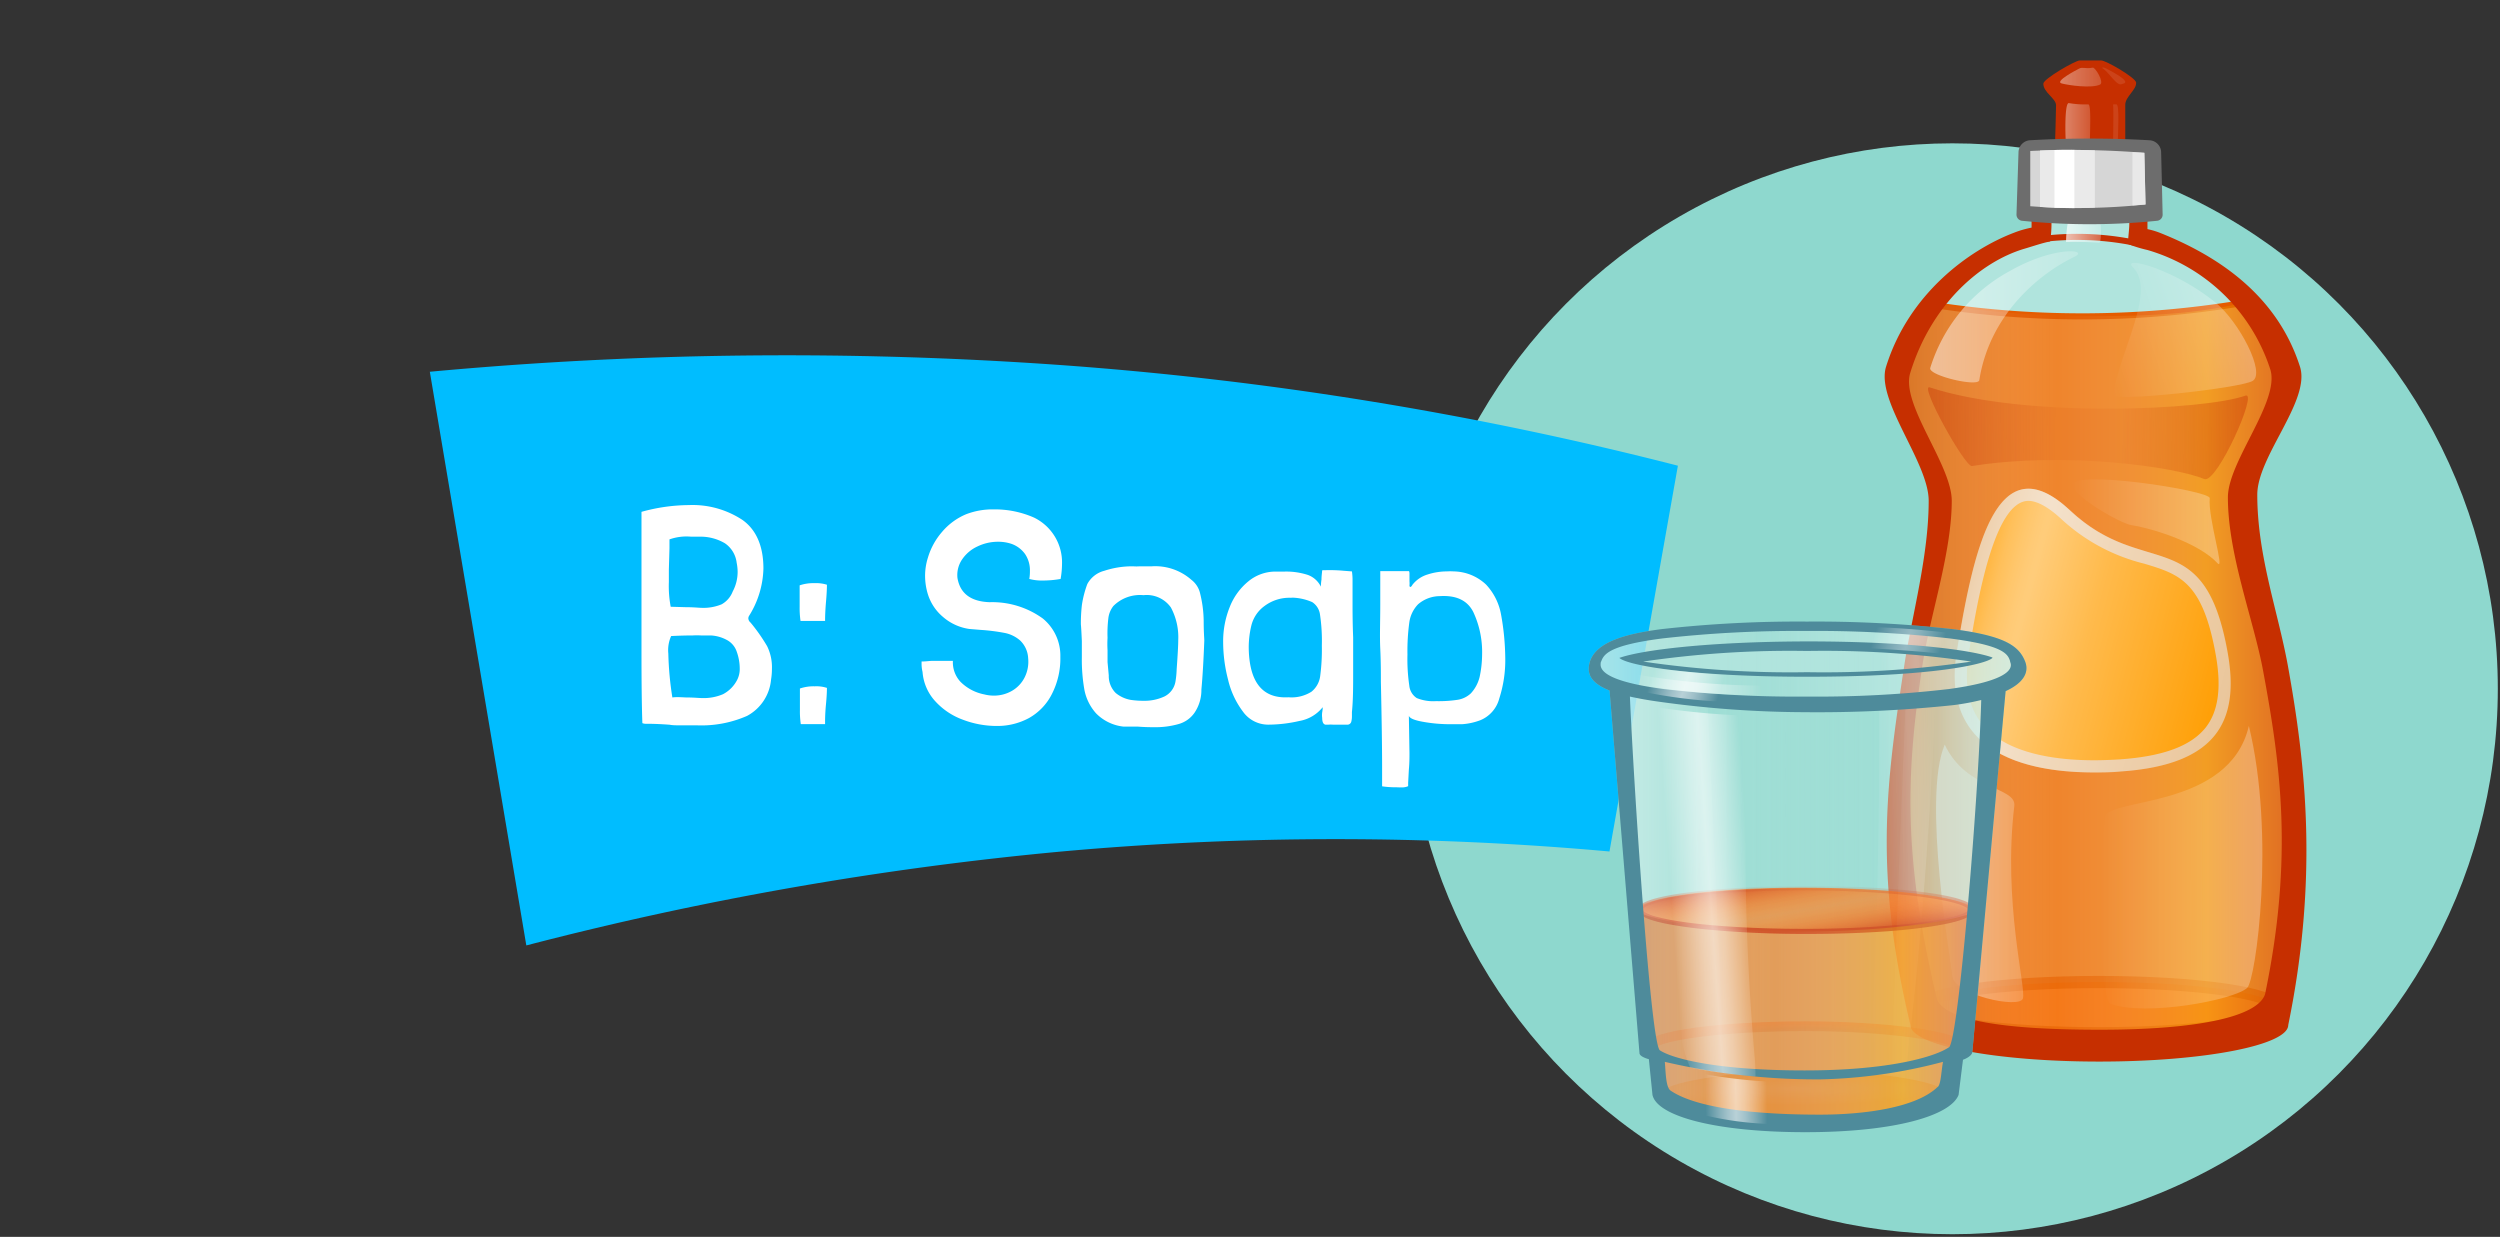 <svg id="Label_Soap_B" data-name="Label Soap B" xmlns="http://www.w3.org/2000/svg" xmlns:xlink="http://www.w3.org/1999/xlink" viewBox="0 0 285 141"><rect x="0" y="0" width="285" height="141" fill="#333333" stroke="none"/><defs><linearGradient id="linear-gradient" x1="-843.07" y1="14.52" x2="-840.24" y2="14.52" gradientTransform="translate(1078.53)" gradientUnits="userSpaceOnUse"><stop offset="0" stop-color="#fff"/><stop offset="1" stop-color="#fff" stop-opacity="0.5"/></linearGradient><linearGradient id="linear-gradient-2" x1="-843.7" y1="8.78" x2="-839" y2="8.78" xlink:href="#linear-gradient"/><linearGradient id="linear-gradient-3" x1="-862.73" y1="76.8" x2="-816.92" y2="76.8" gradientTransform="translate(1078.53)" gradientUnits="userSpaceOnUse"><stop offset="0" stop-color="#6d2600"/><stop offset="0.41" stop-color="#fff" stop-opacity="0"/><stop offset="0.78" stop-color="#ff0"/><stop offset="1" stop-color="#9e0000"/></linearGradient><linearGradient id="linear-gradient-4" x1="-843.04" y1="26.32" x2="-839.02" y2="26.32" gradientTransform="translate(1078.53)" gradientUnits="userSpaceOnUse"><stop offset="0" stop-color="#fff"/><stop offset="1" stop-color="#fff" stop-opacity="0.4"/></linearGradient><linearGradient id="linear-gradient-5" x1="-854.8" y1="69.37" x2="-823.71" y2="77.7" gradientTransform="translate(1078.53)" gradientUnits="userSpaceOnUse"><stop offset="0" stop-color="#fff" stop-opacity="0.3"/><stop offset="0.04" stop-color="#fff" stop-opacity="0.43"/><stop offset="0.09" stop-color="#fff" stop-opacity="0.59"/><stop offset="0.14" stop-color="#fff" stop-opacity="0.7"/><stop offset="0.18" stop-color="#fff" stop-opacity="0.77"/><stop offset="0.21" stop-color="#fff" stop-opacity="0.8"/><stop offset="0.45" stop-color="#fff" stop-opacity="0.5"/><stop offset="1" stop-color="#fff" stop-opacity="0"/></linearGradient><linearGradient id="linear-gradient-6" x1="-858.49" y1="36.12" x2="-841.62" y2="36.12" xlink:href="#linear-gradient-4"/><linearGradient id="linear-gradient-7" x1="-857.82" y1="99.57" x2="-847.89" y2="99.57" xlink:href="#linear-gradient-4"/><linearGradient id="linear-gradient-8" x1="-839.05" y1="98.86" x2="-820.62" y2="98.86" gradientTransform="translate(1078.53)" gradientUnits="userSpaceOnUse"><stop offset="0" stop-color="#fff" stop-opacity="0"/><stop offset="1" stop-color="#fff"/></linearGradient><linearGradient id="linear-gradient-9" x1="-858.8" y1="49.11" x2="-822.34" y2="49.75" gradientTransform="translate(1078.53)" gradientUnits="userSpaceOnUse"><stop offset="0" stop-color="#c62f00"/><stop offset="0.4" stop-color="#c62f00" stop-opacity="0.2"/><stop offset="0.61" stop-color="#c62f00" stop-opacity="0.2"/><stop offset="1" stop-color="#c62f00"/></linearGradient><linearGradient id="linear-gradient-10" x1="-839.2" y1="40.17" x2="-823.54" y2="35.08" xlink:href="#linear-gradient-8"/><linearGradient id="linear-gradient-11" x1="-842.33" y1="59.48" x2="-825.55" y2="59.48" xlink:href="#linear-gradient-8"/><linearGradient id="linear-gradient-12" x1="-820.93" y1="99.97" x2="-771.02" y2="99.97" gradientTransform="translate(1002.03)" gradientUnits="userSpaceOnUse"><stop offset="0" stop-color="#8ed8ce"/><stop offset="0.5" stop-color="#8ed8ce" stop-opacity="0"/><stop offset="1" stop-color="#8ed8ce"/></linearGradient><radialGradient id="radial-gradient" cx="-889.21" cy="1027.76" r="21.45" gradientTransform="translate(889.18 31.6) scale(0.77 0.09)" gradientUnits="userSpaceOnUse"><stop offset="0" stop-color="#a38507" stop-opacity="0.4"/><stop offset="1" stop-color="#a38507"/></radialGradient><linearGradient id="linear-gradient-13" x1="-787.9" y1="75.56" x2="-781.44" y2="75.22" gradientTransform="translate(1002.03)" gradientUnits="userSpaceOnUse"><stop offset="0" stop-color="#fff" stop-opacity="0"/><stop offset="0.14" stop-color="#fff" stop-opacity="0.15"/><stop offset="0.38" stop-color="#fff" stop-opacity="0.39"/><stop offset="0.56" stop-color="#fff" stop-opacity="0.54"/><stop offset="0.66" stop-color="#fff" stop-opacity="0.6"/><stop offset="0.71" stop-color="#fff" stop-opacity="0.54"/><stop offset="0.8" stop-color="#fff" stop-opacity="0.39"/><stop offset="0.93" stop-color="#fff" stop-opacity="0.15"/><stop offset="1" stop-color="#fff" stop-opacity="0"/></linearGradient><linearGradient id="linear-gradient-14" x1="-789.66" y1="101.14" x2="-780.31" y2="100.65" xlink:href="#linear-gradient-13"/><radialGradient id="radial-gradient-2" cx="-796.25" cy="118" r="13.11" gradientTransform="translate(1002.03 104.07) scale(1 0.12)" gradientUnits="userSpaceOnUse"><stop offset="0" stop-opacity="0.4"/><stop offset="1" stop-color="#c62f00"/></radialGradient><linearGradient id="linear-gradient-15" x1="-796.92" y1="99.7" x2="-795.5" y2="107.73" gradientTransform="translate(1002.03)" gradientUnits="userSpaceOnUse"><stop offset="0" stop-color="#c62f00"/><stop offset="0.14" stop-color="#d84200" stop-opacity="0.69"/><stop offset="0.31" stop-color="#ed5900" stop-opacity="0.32"/><stop offset="0.44" stop-color="#fa6700" stop-opacity="0.09"/><stop offset="0.5" stop-color="#ff6d00" stop-opacity="0"/><stop offset="0.56" stop-color="#fa6800" stop-opacity="0.08"/><stop offset="0.68" stop-color="#ee5b00" stop-opacity="0.29"/><stop offset="0.84" stop-color="#db4600" stop-opacity="0.63"/><stop offset="1" stop-color="#c62f00"/></linearGradient><linearGradient id="linear-gradient-16" x1="205.84" y1="100.94" x2="205.84" y2="106.49" gradientUnits="userSpaceOnUse"><stop offset="0" stop-color="#c62f00" stop-opacity="0"/><stop offset="0.05" stop-color="#c62f00" stop-opacity="0.12"/><stop offset="0.17" stop-color="#c62f00" stop-opacity="0.35"/><stop offset="0.3" stop-color="#c62f00" stop-opacity="0.55"/><stop offset="0.42" stop-color="#c62f00" stop-opacity="0.71"/><stop offset="0.55" stop-color="#c62f00" stop-opacity="0.84"/><stop offset="0.69" stop-color="#c62f00" stop-opacity="0.93"/><stop offset="0.83" stop-color="#c62f00" stop-opacity="0.98"/><stop offset="1" stop-color="#c62f00"/></linearGradient><linearGradient id="linear-gradient-17" x1="-113.32" y1="103.05" x2="-125.71" y2="103.05" gradientTransform="matrix(-1, 0, 0, 1, 102.03, 0)" xlink:href="#linear-gradient-8"/><linearGradient id="linear-gradient-18" x1="-805.24" y1="102.97" x2="-817.18" y2="102.97" gradientTransform="translate(1002.03)" xlink:href="#linear-gradient-8"/><linearGradient id="linear-gradient-19" x1="-815.82" y1="116.06" x2="-776.52" y2="116.06" gradientTransform="translate(1002.03)" xlink:href="#linear-gradient-3"/><linearGradient id="linear-gradient-20" x1="-819.98" y1="75.72" x2="-772.37" y2="75.72" gradientTransform="translate(1002.03)" gradientUnits="userSpaceOnUse"><stop offset="0" stop-color="#fff" stop-opacity="0.8"/><stop offset="0.4" stop-color="#fff" stop-opacity="0.35"/><stop offset="1" stop-color="#fff"/></linearGradient><linearGradient id="linear-gradient-21" x1="-808.31" y1="125.37" x2="-799.64" y2="125.22" gradientTransform="translate(1002.03)" gradientUnits="userSpaceOnUse"><stop offset="0.08" stop-color="#fff" stop-opacity="0"/><stop offset="0.15" stop-color="#fff" stop-opacity="0.21"/><stop offset="0.27" stop-color="#fff" stop-opacity="0.54"/><stop offset="0.37" stop-color="#fff" stop-opacity="0.79"/><stop offset="0.45" stop-color="#fff" stop-opacity="0.94"/><stop offset="0.48" stop-color="#fff"/><stop offset="0.52" stop-color="#fff" stop-opacity="0.94"/><stop offset="0.6" stop-color="#fff" stop-opacity="0.79"/><stop offset="0.7" stop-color="#fff" stop-opacity="0.54"/><stop offset="0.82" stop-color="#fff" stop-opacity="0.21"/><stop offset="0.89" stop-color="#fff" stop-opacity="0"/></linearGradient><linearGradient id="linear-gradient-22" x1="-812.45" y1="101.99" x2="-801.26" y2="101.2" xlink:href="#linear-gradient-21"/><linearGradient id="linear-gradient-23" x1="-814.3" y1="76.36" x2="-804.98" y2="79.39" xlink:href="#linear-gradient-21"/><linearGradient id="linear-gradient-24" x1="-815.44" y1="78.11" x2="-801.21" y2="78.11" gradientTransform="translate(1002.03)" gradientUnits="userSpaceOnUse"><stop offset="0" stop-color="#fff" stop-opacity="0"/><stop offset="0.09" stop-color="#fff" stop-opacity="0.21"/><stop offset="0.23" stop-color="#fff" stop-opacity="0.54"/><stop offset="0.35" stop-color="#fff" stop-opacity="0.79"/><stop offset="0.44" stop-color="#fff" stop-opacity="0.94"/><stop offset="0.48" stop-color="#fff"/><stop offset="0.53" stop-color="#fff" stop-opacity="0.94"/><stop offset="0.62" stop-color="#fff" stop-opacity="0.79"/><stop offset="0.75" stop-color="#fff" stop-opacity="0.54"/><stop offset="0.91" stop-color="#fff" stop-opacity="0.21"/><stop offset="1" stop-color="#fff" stop-opacity="0"/></linearGradient><linearGradient id="linear-gradient-25" x1="-788.89" y1="71.54" x2="-779.79" y2="74.5" xlink:href="#linear-gradient-21"/></defs><title>label-b-soap</title><circle id="Backdrop_B" data-name="Backdrop B" cx="222.57" cy="78.52" r="62.18" style="fill:#8ed8ce"/><path id="Label_B_Back" data-name="Label B Back" d="M183.48,97.07a347.36,347.36,0,0,0-62.45,0A381.84,381.84,0,0,0,60,107.78L49,42.38a440.81,440.81,0,0,1,71.84-.77,397,397,0,0,1,70.44,11.48Z" style="fill:#00bdff"/><g id="Label_B" data-name="Label B"><path d="M85.38,70.23a.58.58,0,0,0-.07.28.67.67,0,0,0,.25.46,20.28,20.28,0,0,1,1.89,2.69A5.41,5.41,0,0,1,88,76.25a7.46,7.46,0,0,1-.1,1.23,5.22,5.22,0,0,1-2.73,4.13,12.91,12.91,0,0,1-5.67,1.08l-1.68,0c-.66,0-1.15,0-1.47-.07-.94-.07-1.82-.11-2.66-.11a1.08,1.08,0,0,1-.46-.07q-.1-2.76-.1-8.26l0-11q0-3.21,0-4.83l0,0a20.5,20.5,0,0,1,5.39-.77,10.33,10.33,0,0,1,6.13,1.7c1.58,1.13,2.38,3,2.38,5.54A10.62,10.62,0,0,1,85.38,70.23Zm-7.17,9.28c.88,0,1.49.07,1.82.07a5.61,5.61,0,0,0,2.39-.44,3.78,3.78,0,0,0,1.63-1.66,2.72,2.72,0,0,0,.28-1.26A5.71,5.71,0,0,0,84,74.33a2.36,2.36,0,0,0-1.19-1.4,4.26,4.26,0,0,0-1.8-.49l-1.11,0a8.3,8.3,0,0,0-.91,0c-.25,0-1.08,0-2.48.07a3.92,3.92,0,0,0-.32,2,36.52,36.52,0,0,0,.46,5C77.16,79.44,77.69,79.49,78.21,79.51Zm0-10.29c.88,0,1.46.07,1.71.07a5.4,5.4,0,0,0,2.35-.4,2.84,2.84,0,0,0,1.26-1.46,4.77,4.77,0,0,0,.56-2.27,5.35,5.35,0,0,0-.11-1,3.13,3.13,0,0,0-1.33-2.22,5.46,5.46,0,0,0-2.8-.76q-.34,0-1.08,0a5.83,5.83,0,0,0-2.45.31l0,1-.07,2.45v1.43a12.64,12.64,0,0,0,.21,2.8Z" style="fill:#fff"/><path d="M94.06,70.79l-2.69,0h-.11a10.21,10.21,0,0,1-.1-1.61l0-1.72c0-.21,0-.45,0-.73a4.8,4.8,0,0,1,1.68-.25,4.16,4.16,0,0,1,1.43.18c0,.12,0,.75-.1,1.89s-.11,1.88-.11,2.2v.07Zm0,11.76-2.66,0h-.11a10.21,10.21,0,0,1-.1-1.61l0-1.72c0-.21,0-.45,0-.73a4.8,4.8,0,0,1,1.68-.25,3.89,3.89,0,0,1,1.4.18c0,.12,0,.75-.11,1.89s-.1,1.88-.1,2.2v.07Z" style="fill:#fff"/><path d="M120.91,66h0a11.61,11.61,0,0,1-2,.18,5.55,5.55,0,0,1-1.57-.18,5,5,0,0,0,.07-.91,3.29,3.29,0,0,0-.56-1.94A3.24,3.24,0,0,0,115.31,62a4.74,4.74,0,0,0-1.54-.24,5.36,5.36,0,0,0-2.35.54,4.27,4.27,0,0,0-1.75,1.49,3.16,3.16,0,0,0-.52,2.1q.45,2.65,3.67,2.76a9.84,9.84,0,0,1,6.06,1.86,5.47,5.47,0,0,1,2,4.37,8.88,8.88,0,0,1-1,4.31,6.47,6.47,0,0,1-2.6,2.68,7.57,7.57,0,0,1-3.64.89,10.85,10.85,0,0,1-3.89-.72,7.91,7.91,0,0,1-3.15-2.12,5.54,5.54,0,0,1-1.43-3.32v0a3.85,3.85,0,0,1-.11-.94v-.25c.51,0,.91-.07,1.19-.07l1.3,0q.38,0,1.08,0a3.26,3.26,0,0,0,.86,2.38,5.23,5.23,0,0,0,2.71,1.44,4.34,4.34,0,0,0,1.09.14,4.07,4.07,0,0,0,2.1-.56,3.66,3.66,0,0,0,1.43-1.54,4,4,0,0,0,.39-2.17,3,3,0,0,0-.9-2,3.76,3.76,0,0,0-1.75-.87,22.14,22.14,0,0,0-2.74-.35l-1.33-.11a5.83,5.83,0,0,1-3-1.38,5.51,5.51,0,0,1-1.71-2.57,7.19,7.19,0,0,1-.32-2.07,6.89,6.89,0,0,1,.32-2.1,7.91,7.91,0,0,1,1.62-2.95,7.27,7.27,0,0,1,2.72-2,8.4,8.4,0,0,1,3.18-.56,11.05,11.05,0,0,1,4.59.94,5.68,5.68,0,0,1,3.18,5.29A10.24,10.24,0,0,1,120.91,66Z" style="fill:#fff"/><path d="M123.22,71.18a18.11,18.11,0,0,1,.12-2.24,11.86,11.86,0,0,1,.61-2.35,3.05,3.05,0,0,1,1.94-1.52,10.17,10.17,0,0,1,3.31-.51,4.23,4.23,0,0,0,.7,0l1.4,0a6.23,6.23,0,0,1,4.52,1.54,2.72,2.72,0,0,1,1,1.58,13.62,13.62,0,0,1,.4,3.1c0,1.29.07,2,.07,2.25-.09,2.34-.2,4.19-.33,5.57a4.62,4.62,0,0,1-.79,2.66,3.28,3.28,0,0,1-1.84,1.29,9.55,9.55,0,0,1-2.78.35c-.42,0-1,0-1.89-.07l-1.61,0a5.15,5.15,0,0,1-3.1-1.51,5.6,5.6,0,0,1-1.33-2.69,19.8,19.8,0,0,1-.29-3.71V73.07C123.29,72.21,123.26,71.58,123.22,71.18Zm7.14-3.33a4.28,4.28,0,0,0-3.43,1.23,2.77,2.77,0,0,0-.58,1.42,14.31,14.31,0,0,0-.09,2.22,11.36,11.36,0,0,0,0,1.4c0,.58,0,1,0,1.36L126.4,77a2.72,2.72,0,0,0,.79,2,3.69,3.69,0,0,0,1.73.79,9.77,9.77,0,0,0,1.44.1,5.38,5.38,0,0,0,2.38-.49A2.33,2.33,0,0,0,134,77.72a10.37,10.37,0,0,0,.14-1.43q.18-2.45.18-3.33a7.18,7.18,0,0,0-.84-3.71A3.37,3.37,0,0,0,130.36,67.85Z" style="fill:#fff"/><path d="M151.15,65a17.62,17.62,0,0,1,2.06.07l.91.07a6.9,6.9,0,0,1,.07.84v.35c0,.54,0,1.35,0,2.42,0,.89,0,2.19.07,3.92l0,3.92c0,1.68,0,3.21-.14,4.58v.46a2.48,2.48,0,0,1-.07.63.46.46,0,0,1-.38.35h-.6l-1.12,0a3.34,3.34,0,0,0-.49,0l-.38,0c-.24-.07-.35-.32-.35-.77a2.24,2.24,0,0,1,0-.63,3.56,3.56,0,0,0,.06-.59,4.35,4.35,0,0,1-2.66,1.57,15.93,15.93,0,0,1-3.57.42,3.53,3.53,0,0,1-2.86-1.48A9.72,9.72,0,0,1,140,77.48a17.11,17.11,0,0,1-.56-4.24,10.46,10.46,0,0,1,.77-4.09,7.12,7.12,0,0,1,2.12-2.89,4.86,4.86,0,0,1,3-1.1l1.12,0a8,8,0,0,1,2.61.37,2.66,2.66,0,0,1,1.52,1.35,5.52,5.52,0,0,1,.07-.81c0-.46.07-.79.07-1C150.69,65,150.84,65,151.15,65Zm-3.92,3.15a4.74,4.74,0,0,0-3.07.93,3.9,3.9,0,0,0-1.52,2.29,10.53,10.53,0,0,0-.28,2.73c.12,3.76,1.63,5.56,4.55,5.39a4.23,4.23,0,0,0,2.59-.63,2.72,2.72,0,0,0,1-1.78,22.82,22.82,0,0,0,.19-3.47,20.4,20.4,0,0,0-.21-3.55,2,2,0,0,0-.89-1.42A6.08,6.08,0,0,0,147.23,68.13Z" style="fill:#fff"/><path d="M160.53,89.24v.38s-.16.09-.46.13-.64,0-1,0a10.2,10.2,0,0,1-1.51-.11V87.38q0-3.28-.14-9.66c0-1,0-2.28-.07-3.76s0-3.15,0-5,0-3,0-3.85l2.28,0c.46,0,.8,0,1,0a.74.74,0,0,1,.05.3c0,.17,0,.35,0,.54s0,.2,0,.31a3,3,0,0,1,0,.49c0,.12.06.17.12.16s.14-.1.23-.26a3.47,3.47,0,0,1,1.72-1.16,7.18,7.18,0,0,1,2.2-.35,5.91,5.91,0,0,1,.77,0,5.5,5.5,0,0,1,3.69,1.5,6.73,6.73,0,0,1,1.7,3.36,29,29,0,0,1,.49,5,14.23,14.23,0,0,1-.68,4.62,3.68,3.68,0,0,1-2.15,2.48,7.24,7.24,0,0,1-2.1.46q-.39,0-1.23,0a17.41,17.41,0,0,1-3.25-.28c-1-.18-1.53-.42-1.58-.7l.07,4.27c0,.52,0,1.15-.07,1.89Zm3.18-9.31a14.24,14.24,0,0,0,2.5-.16,2.85,2.85,0,0,0,1.47-.73,4.23,4.23,0,0,0,1-1.88,12.49,12.49,0,0,0,.28-2.55,10.76,10.76,0,0,0-1-4.83q-1-2-3.83-1.82a3.82,3.82,0,0,0-2.47.93,3.7,3.7,0,0,0-1,2.08,24.14,24.14,0,0,0-.21,3.64,20.72,20.72,0,0,0,.21,3.55,1.91,1.91,0,0,0,.85,1.42A5,5,0,0,0,163.71,79.93Z" style="fill:#fff"/></g><g id="Soap_B" data-name="Soap B"><path d="M259.81,76.09c-1.13-6.23-4.4-12.3-4.4-19.3,0-4.42,6.83-10.64,5.59-14.54-2.56-8-11.08-13.48-16.86-15-.68-.18-.65-2.42-1-2.64-.29-.44.48-2.25-.24-2.79-1.89-1.42-9.24-1.91-9.59.24-.13.79-.11,4.39-.24,4.47a17,17,0,0,1-1.92.64A23.66,23.66,0,0,0,216,42.33c-1.21,3.91,5.51,9.87,5.51,14.3,0,6.3-2.3,12.76-3.19,18.55-2.1,13.65-2.44,23.76,1.76,41.25,1.24,2.51,7.84,3.66,19.82,3.66s19.31-1.59,20.21-4.35C263.56,98.94,261.91,87.63,259.81,76.09Z" style="fill:#fff;opacity:0.3"/><path d="M232.94,9.54c0,1,1.45,1.68,1.45,2.46s-.11,4.16-.11,4.16l8,.16s0-3.68,0-4.38c0-.91,1.28-1.69,1.24-2.52,0-.52-3.41-2.53-4-2.53l-2.44,0C236.52,6.93,232.94,9,232.94,9.54Z" style="fill:#c62f00"/><path d="M238.06,11.9a11.08,11.08,0,0,1-2.22-.15c-.48,0-.4,3.57-.34,4.38.09,1.36,2.76,1.52,2.75.47C238.23,15.2,238.44,11.87,238.06,11.9Z" style="opacity:0.4;fill:url(#linear-gradient)"/><path d="M241.27,11.9c-.16,0-.4-.05-.38.07.08.51,0,3.63,0,4.44.09,1.36.55,1.24.53.19C241.44,15.2,241.65,11.88,241.27,11.9Z" style="fill:#fff;opacity:0.1"/><path d="M238.58,7.71c-.89.17-1.13-.11-1.56.11s-2.81,1.47-2,1.69,3.44.59,4.39.13C239.91,9.38,238.85,7.65,238.58,7.71Z" style="opacity:0.4;fill:url(#linear-gradient-2)"/><path d="M239.64,7.75s.05-.15.48.07,2.79,1.43,2,1.69a2.22,2.22,0,0,1-.32.1C241.26,9.74,240.36,8.16,239.64,7.75Z" style="fill:#fff;opacity:0.1"/><ellipse cx="239.27" cy="114.87" rx="20.26" ry="2.92" style="fill:#dd863e;stroke:#823500;stroke-miterlimit:10;stroke-width:1.389px;opacity:0.6"/><path d="M259.81,76.09c-1.13-6.23-4.4-12.3-4.4-19.3,0-4.42,6.83-10.64,5.59-14.54-.9-2.79-2.08-8.6-5.07-7.87C250,35.84,242,36,238.74,36a158.63,158.63,0,0,1-18.34-1.31c-3-.45-3.57,4.76-4.45,7.6-1.21,3.91,5.51,9.87,5.51,14.3,0,6.3-2.3,12.76-3.19,18.55-2.1,13.65-2.92,23.24,1.28,40.73,1.25,2.51,8.56,3.23,20.54,3.23s18.22-1.45,19.12-4.21C262.71,98.13,261.91,87.63,259.81,76.09Z" style="fill:#ff6d00;opacity:0.8"/><path d="M221,34.85a110.57,110.57,0,0,0,34.44-.27" style="fill:none;stroke:#e55c00;stroke-miterlimit:10;stroke-width:0.695px"/><path d="M259.81,76.09c-1.13-6.23-4.4-12.3-4.4-19.3,0-4.42,6.83-10.64,5.59-14.54-.94-2.92-2.2-8.53-5.35-7.73-5.53,1.4-12.42,1.52-16.91,1.52a116,116,0,0,1-18.12-1.38c-3-.58-3.79,4.83-4.67,7.67-1.21,3.91,5.51,9.87,5.51,14.3,0,6.3-2.3,12.76-3.19,18.55-2.1,13.65-2.92,23.24,1.28,40.73,1.25,2.51,8.56,3.23,20.54,3.23s18.22-1.45,19.12-4.21C262.71,98.13,261.91,87.63,259.81,76.09Z" style="opacity:0.2;fill:url(#linear-gradient-3)"/><path d="M260.81,75.85c-1.13-6.18-3.48-12.51-3.48-19.45,0-4.4,6.1-10.73,4.87-14.59-2.54-7.94-9-12.5-16-15.28a8.94,8.94,0,0,0-1.39-.41v-1L242.72,25c.11,1.06-.25,2.54-.05,2.85a15.05,15.05,0,0,0,2.14.65,20.84,20.84,0,0,1,14,13.6c1.16,3.63-4.83,10.48-4.83,14.6,0,6.52,2.91,13.9,4,19.69,2,10.76,3.49,21.3.24,36.94-.85,2.58-7.67,4.06-18.83,4.06S222,116.31,220.84,114c-3.91-16.29-3.59-25.72-1.64-38.43.83-5.4,3.3-12.61,3.3-18.48,0-4.13-5.85-11-4.73-14.59,2.41-7.82,8-12.65,13-14.14,1.06-.31,2.17-.7,2.95-.83a14.78,14.78,0,0,0,.15-2.39l-2.27,0,0,.81a11.24,11.24,0,0,0-2,.58c-5.12,1.95-12,6.95-14.59,15.28-1.2,3.88,4.86,10.88,4.86,15.28,0,6.25-1.89,13-2.78,18.76-2.08,13.54-3.47,23.62.7,41,0,2.31,9.64,4.17,21.53,4.17s21.54-1.86,21.54-4.17C264.28,100.16,262.89,87.31,260.81,75.85Z" style="fill:#c62f00"/><path d="M233.4,27.18a32.89,32.89,0,0,1,10.11.52" style="fill:none;stroke:#c62f00;stroke-miterlimit:10;stroke-width:0.695px"/><path d="M239.29,27.67c-1.41-.1-3-.12-3.76-.09a13.37,13.37,0,0,1,.26-2.51l3.66-.1S239.65,27.7,239.29,27.67Z" style="opacity:0.7;fill:url(#linear-gradient-4)"/><path d="M245.91,25.17a76.21,76.21,0,0,1-15.4,0,.71.71,0,0,1-.63-.72l.23-7.11a1.4,1.4,0,0,1,1.3-1.35,119.37,119.37,0,0,1,13.64,0,1.4,1.4,0,0,1,1.32,1.36l.17,7.09A.7.7,0,0,1,245.91,25.17Z" style="fill:#6d6d6d"/><path d="M244.59,23.31a73.41,73.41,0,0,1-13.14.2l0-6.3a103.28,103.28,0,0,1,13,.21Z" style="fill:#d6d6d6"/><path d="M232.56,17.16v6.43a54.62,54.62,0,0,0,6.25.08V17.14C236.72,17.07,234.71,17.05,232.56,17.16Z" style="fill:#eaeaea"/><path d="M234.21,17.1v6.58c.77,0,1.53.05,2.27.05V17.09C235.73,17.08,235,17.08,234.21,17.1Z" style="fill:#fff"/><path d="M243.1,23.42l1.49-.11-.13-5.89-1.36-.07Z" style="fill:#e8e8e8"/><path d="M238.72,87.36c-4.37,0-10.2-.74-13.18-4.24-1.79-2.11-2.39-5-1.79-8.73,1-6.29,2.94-18,7.49-18q1.81,0,4.25,2.27a20.56,20.56,0,0,0,9.17,4.92c4.09,1.24,7.05,2.13,8.62,10.95.7,3.92.29,6.8-1.27,8.78-1.79,2.3-5.17,3.58-10.32,3.93C240.67,87.33,239.67,87.36,238.72,87.36Z" style="fill:#ff9d00"/><path d="M231.24,57.1h0c1,0,2.31.73,3.77,2.09a21.48,21.48,0,0,0,9.44,5.07c4,1.21,6.65,2,8.15,10.41.66,3.72.29,6.41-1.13,8.24-1.67,2.13-4.88,3.32-9.83,3.66-1,.06-2,.1-2.92.1-4.22,0-9.84-.7-12.65-4-1.65-1.94-2.2-4.69-1.63-8.17.92-5.65,2.84-17.4,6.8-17.4m0-1.39c-4.73,0-6.67,9.4-8.17,18.56-1.84,11.22,7.28,13.79,15.65,13.79,1,0,2,0,3-.11,11-.74,13.62-5.75,12.24-13.52-2.67-15-9.46-8.26-18-16.25-1.83-1.72-3.39-2.47-4.72-2.47Z" style="fill:#eac69b"/><g style="opacity:0.6"><path d="M254,74.43c1.38,7.77-1.2,12.78-12.24,13.52-9,.6-20.72-1.09-18.66-13.68C225,62.52,227.64,50.39,236,58.18,244.51,66.17,251.3,59.47,254,74.43Z" style="fill:url(#linear-gradient-5)"/></g><path d="M220.05,41.94c-.27.87,5.46,2.22,5.59,1.4,1.23-7.79,7.23-12.34,10.82-14.05,1.84-.87-2.27-1.28-7.29,1.58A18.93,18.93,0,0,0,220.05,41.94Z" style="opacity:0.5;fill:url(#linear-gradient-6)"/><path d="M230.61,113.83c-.34,1.21-7.91-.39-8.06-2.63-.08-1.34-3.46-20.18-.85-26.31,2.49,5.26,8.21,4.78,7.93,7C228.32,102.86,231,112.61,230.61,113.83Z" style="opacity:0.5;fill:url(#linear-gradient-7)"/><path d="M240.61,114.44c4,1.45,14-.42,15.56-1.81,1-.87,3.25-17.38.2-29.88-2.21,9.54-16.11,8.16-16.39,10.4C239.09,100.29,239.44,114,240.61,114.44Z" style="opacity:0.3;fill:url(#linear-gradient-8)"/><path d="M224.8,53.13c10.66-1.7,23.22.1,26.49,1.48,1.41.6,6.15-10,4.7-9.51-4.58,1.65-25.11,2.64-36-.94C218.72,43.73,224,53.25,224.8,53.13Z" style="opacity:0.4;fill:url(#linear-gradient-9)"/><path d="M256.79,43.43c-1.47.84-16,2.42-15.87,1.6.53-4.66,5-11.84,2.24-14.55-1.44-1.44,4.75.21,9.4,4C255.27,36.68,258.33,42.55,256.79,43.43Z" style="opacity:0.3;fill:url(#linear-gradient-10)"/><path d="M243,59.87c2.68.43,7.73,2.1,9.79,4.33.9,1-1.1-5.15-.88-7.41.09-.88-16.48-3.43-15.62-1.34C236.81,56.84,241.72,59.67,243,59.87Z" style="opacity:0.3;fill:url(#linear-gradient-11)"/></g><g id="Cup_B" data-name="Cup B"><path d="M230.89,75.48c-.69-1.85-2.35-3-8.29-3.76A140.41,140.41,0,0,0,206,70.86a139.62,139.62,0,0,0-16.58.86c-4,.52-7.52,1.42-8.2,3.8-.37,1.33.19,2.37,2.27,3.2l3.41,41.33c0,.36.74.61,1.07.7l.41,4.06c.51,2.44,7.2,4.26,17.45,4.26s16.56-1.91,17.45-4.26l.5-4c.31-.1,1-.44,1.06-.85l3.8-41.17C230.53,77.93,231.35,76.76,230.89,75.48Z" style="opacity:0.8;fill:url(#linear-gradient-12)"/><path d="M221.84,124.6c0,1.1-7,3-16.06,3s-16.36-1.91-16.36-3,7.39-2.52,16.44-2.52S221.84,123.51,221.84,124.6Z" style="opacity:0.5;fill:url(#radial-gradient)"/><path d="M220.58,74.85c-2.05-.18-3.64-.35-6.45-.46,0,.66.05,1.45.06,2.34,2.6-.14,4.71-.34,6.43-.56C220.61,75.68,220.6,75.23,220.58,74.85Z" style="opacity:0.3;fill:url(#linear-gradient-13)"/><path d="M214.23,79.65c.08,9.17-.14,24.77-.82,37.52-.26,4.94.15,5.46,2.94,5.28,1.25-.09,1.08-2.41,1.42-4.94,1.13-8.52,2.63-28.33,2.83-38.33C218.72,79.39,216.57,79.55,214.23,79.65Z" style="opacity:0.3;fill:url(#linear-gradient-14)"/><path d="M187.86,119.57c0-1.58,8.93-2.58,18-2.58s17.85,1.14,17.85,2.58" style="fill:none;stroke-miterlimit:10;stroke-width:1.115px;opacity:0.35;stroke:url(#radial-gradient-2)"/><path d="M223.88,119.54l-1.18.32c-.37.1-.43,4.87-.78,5-10.39,4.69-21.79,4.25-32.47.35-.42-.15-.23-4.89-.67-5l-1-.22-1.55-16.21c3.57-3.73,38.44-3.25,39.28.31Z" style="fill:#ff6d00;opacity:0.7"/><g style="opacity:0.9"><ellipse cx="205.82" cy="103.71" rx="18.86" ry="2.46" style="fill:url(#linear-gradient-15)"/><path d="M225,103.71a.91.91,0,0,1-.47.71,3.35,3.35,0,0,1-.59.31,9.11,9.11,0,0,1-1.19.38c-.8.21-1.6.35-2.4.48-1.6.25-3.21.42-4.82.55-3.23.24-6.46.33-9.69.33s-6.46-.11-9.68-.37c-1.61-.13-3.22-.29-4.82-.55-.8-.12-1.6-.27-2.39-.47a10.27,10.27,0,0,1-1.19-.38,4.09,4.09,0,0,1-.58-.31.73.73,0,0,1,0-1.35,3.21,3.21,0,0,1,.58-.3,9.11,9.11,0,0,1,1.19-.38c.79-.2,1.59-.35,2.39-.47,1.61-.24,3.21-.4,4.83-.53,3.22-.25,6.45-.35,9.67-.36s6.46.08,9.68.33c1.62.12,3.23.28,4.83.52.8.13,1.6.27,2.4.47a10.93,10.93,0,0,1,1.19.38,3.06,3.06,0,0,1,.59.31A.91.91,0,0,1,225,103.71Zm-.58,0a.56.56,0,0,0-.22-.23,4.3,4.3,0,0,0-.48-.25,9.17,9.17,0,0,0-1.12-.35c-.76-.2-1.55-.34-2.34-.47-1.58-.25-3.18-.41-4.78-.54-3.2-.25-6.42-.36-9.64-.37s-6.43.09-9.64.33c-1.6.13-3.2.3-4.78.54-.79.13-1.58.27-2.35.47a8,8,0,0,0-1.11.36c-.34.12-.74.4-.73.51s.39.39.73.51a6.64,6.64,0,0,0,1.12.35,22.51,22.51,0,0,0,2.34.46c1.58.25,3.18.4,4.79.53,3.2.24,6.42.33,9.63.33s6.44-.11,9.64-.37c1.6-.12,3.2-.28,4.78-.52.79-.12,1.58-.27,2.34-.46a9.58,9.58,0,0,0,1.11-.35,2.81,2.81,0,0,0,.49-.25A.5.5,0,0,0,224.4,103.71Z" style="fill:url(#linear-gradient-16)"/></g><polygon points="215.36 127.57 222.37 125.31 227.74 78.54 217.24 79.97 215.36 127.57" style="opacity:0.4;fill:url(#linear-gradient-17)"/><path d="M222.88,125.06c-10.82,4-21.95,3.86-34.18-.06l-3.85-46.38c14.64,2.18,28.56,2.5,42.33.18Z" style="fill:#fff;opacity:0.15"/><polygon points="196.79 127.07 188.76 125.06 184.85 78.86 194.66 80.04 196.79 127.07" style="opacity:0.4;fill:url(#linear-gradient-18)"/><path d="M223.88,119.54l-1.18.32c-.37.1-.43,4.87-.78,5-10.39,4.69-21.79,4.25-32.47.35-.42-.15-.23-4.89-.67-5l-1-.22-1.55-16.21c7.6,3.66,33.85,2.77,39.31,0Z" style="opacity:0.2;fill:url(#linear-gradient-19)"/><path d="M185.67,75.24c15.56-3,27.51-1.54,40.55,0A117.5,117.5,0,0,1,185.67,75.24Z" style="fill:#fff;opacity:0.3"/><path d="M229.6,75.47s-.1-.34-.11-.36c-.26-.82-1.05-1.84-7.18-2.63A134.74,134.74,0,0,0,206,71.61a137.89,137.89,0,0,0-16.41.8c-6.2.79-6.8,1.85-7.09,2.66,0,0-.29.05,0,.21l-.05.09c-.16-.18,0-.05,0-.05-.55-.17-.15.48-.16.57,0,1.06,2.08,2.3,7.49,3a130.49,130.49,0,0,0,16.35.93,130,130,0,0,0,16.1-.83C227.92,78.22,230.05,76.59,229.6,75.47ZM206,73.56c11.22,0,18.22.56,20.73,1.45-.54.1-1,.24,0,.1-1,.14-6.42,1.84-20.76,1.84-13.08,0-19.54-1.51-20.73-1.88.82.26,0,0,0,0C187.71,74.17,194.56,73.56,206,73.56Z" style="opacity:0.5;fill:url(#linear-gradient-20)"/><path d="M184.61,75v0c.89.87,8.3,2.15,21.38,2.15,14.34,0,20.43-1.44,21.14-2.14,0,0,0,0,0-.06-2.51-.89-9.93-1.83-21.16-1.83C194.58,73.15,187.07,74.12,184.61,75ZM206,76.63a114.47,114.47,0,0,1-18.68-1.21A114.47,114.47,0,0,1,206,74.21a115.21,115.21,0,0,1,18.73,1.21A115.31,115.31,0,0,1,206,76.63Z" style="fill:#4e8b9b"/><path d="M230.89,75.48c-.69-1.85-2.35-3-8.29-3.76A140.41,140.41,0,0,0,206,70.86a139.62,139.62,0,0,0-16.58.86c-4,.52-7.52,1.42-8.2,3.8-.37,1.33.19,2.37,2.27,3.2l3.41,41.33c0,.36.74.61,1.07.7l.41,4.06c.51,2.44,7.2,4.26,17.45,4.26s16.56-1.91,17.45-4.26l.5-4c.31-.1,1-.44,1.06-.85l3.8-41.17C230.53,77.93,231.35,76.76,230.89,75.48Zm-10,48.43c-2.41,2.34-8.22,3.16-13.43,3.16-4.45,0-13.33-.26-17-2.73-.56-.38-.56-2-.67-3.29a76.16,76.16,0,0,0,17.71,2,59,59,0,0,0,14-2C221.29,122.22,221.27,123.57,220.91,123.91Zm1.27-4.51c-1.45,1-6.55,2.63-16.44,2.63s-15-1.32-16.49-2.29c-1.07-.72-3-30.6-3.42-40.33,1,.22,2.09.42,3.42.6a122.31,122.31,0,0,0,16.41,1.18,148.48,148.48,0,0,0,17-.8,27.06,27.06,0,0,0,3.22-.59C225.53,91.36,223.25,118.69,222.18,119.4Zm-.07-40.84a129.86,129.86,0,0,1-16.12.85,132.44,132.44,0,0,1-16.24-.85c-5.4-.71-7.23-1.72-7.26-2.77,0-.1,0-.31.06-.37h0c.3-.81.84-1.85,7-2.64a136.48,136.48,0,0,1,16.4-.85,134.57,134.57,0,0,1,16.32.85c6.14.79,6.64,1.77,6.9,2.59a.25.25,0,0,1,0,.07C229.68,76.57,227.9,77.78,222.11,78.56Z" style="fill:#4e8b9b"/><path d="M202.18,123.33a58,58,0,0,1-8.51-1,24.89,24.89,0,0,0,.32,4.73,37.25,37.25,0,0,0,8.45,1.09C202.45,127.46,202.3,126.26,202.18,123.33Z" style="opacity:0.6;fill:url(#linear-gradient-21)"/><path d="M200,120.15a280.75,280.75,0,0,1-.63-38.56,87.19,87.19,0,0,1-10.77-1c0,9.76,1.15,30.08,3.3,38.81a13.57,13.57,0,0,0,.78,2.31c2.9.57,6.25.93,7.45,1A25.5,25.5,0,0,0,200,120.15Z" style="opacity:0.6;fill:url(#linear-gradient-22)"/><path d="M196.44,80c.29-1.45.3-2.1,1.39-3-3.23-.16-6.5-.46-9.47-.9-1.29,1.18-.93,1.39-1,2.77A57.51,57.51,0,0,0,196.44,80Z" style="opacity:0.6;fill:url(#linear-gradient-23)"/><path d="M186.71,77.49a89.21,89.21,0,0,0,14.1,1.23" style="fill:none;stroke-miterlimit:10;stroke-width:1.115px;opacity:0.5;stroke:url(#linear-gradient-24)"/><path d="M221.78,74.59a2.68,2.68,0,0,1,1.2-2.35c-3.24-.39-6.18-.65-9.39-.75a2.64,2.64,0,0,0-1,2.38C214.9,74,219,74.23,221.78,74.59Z" style="opacity:0.4;fill:url(#linear-gradient-25)"/></g></svg>